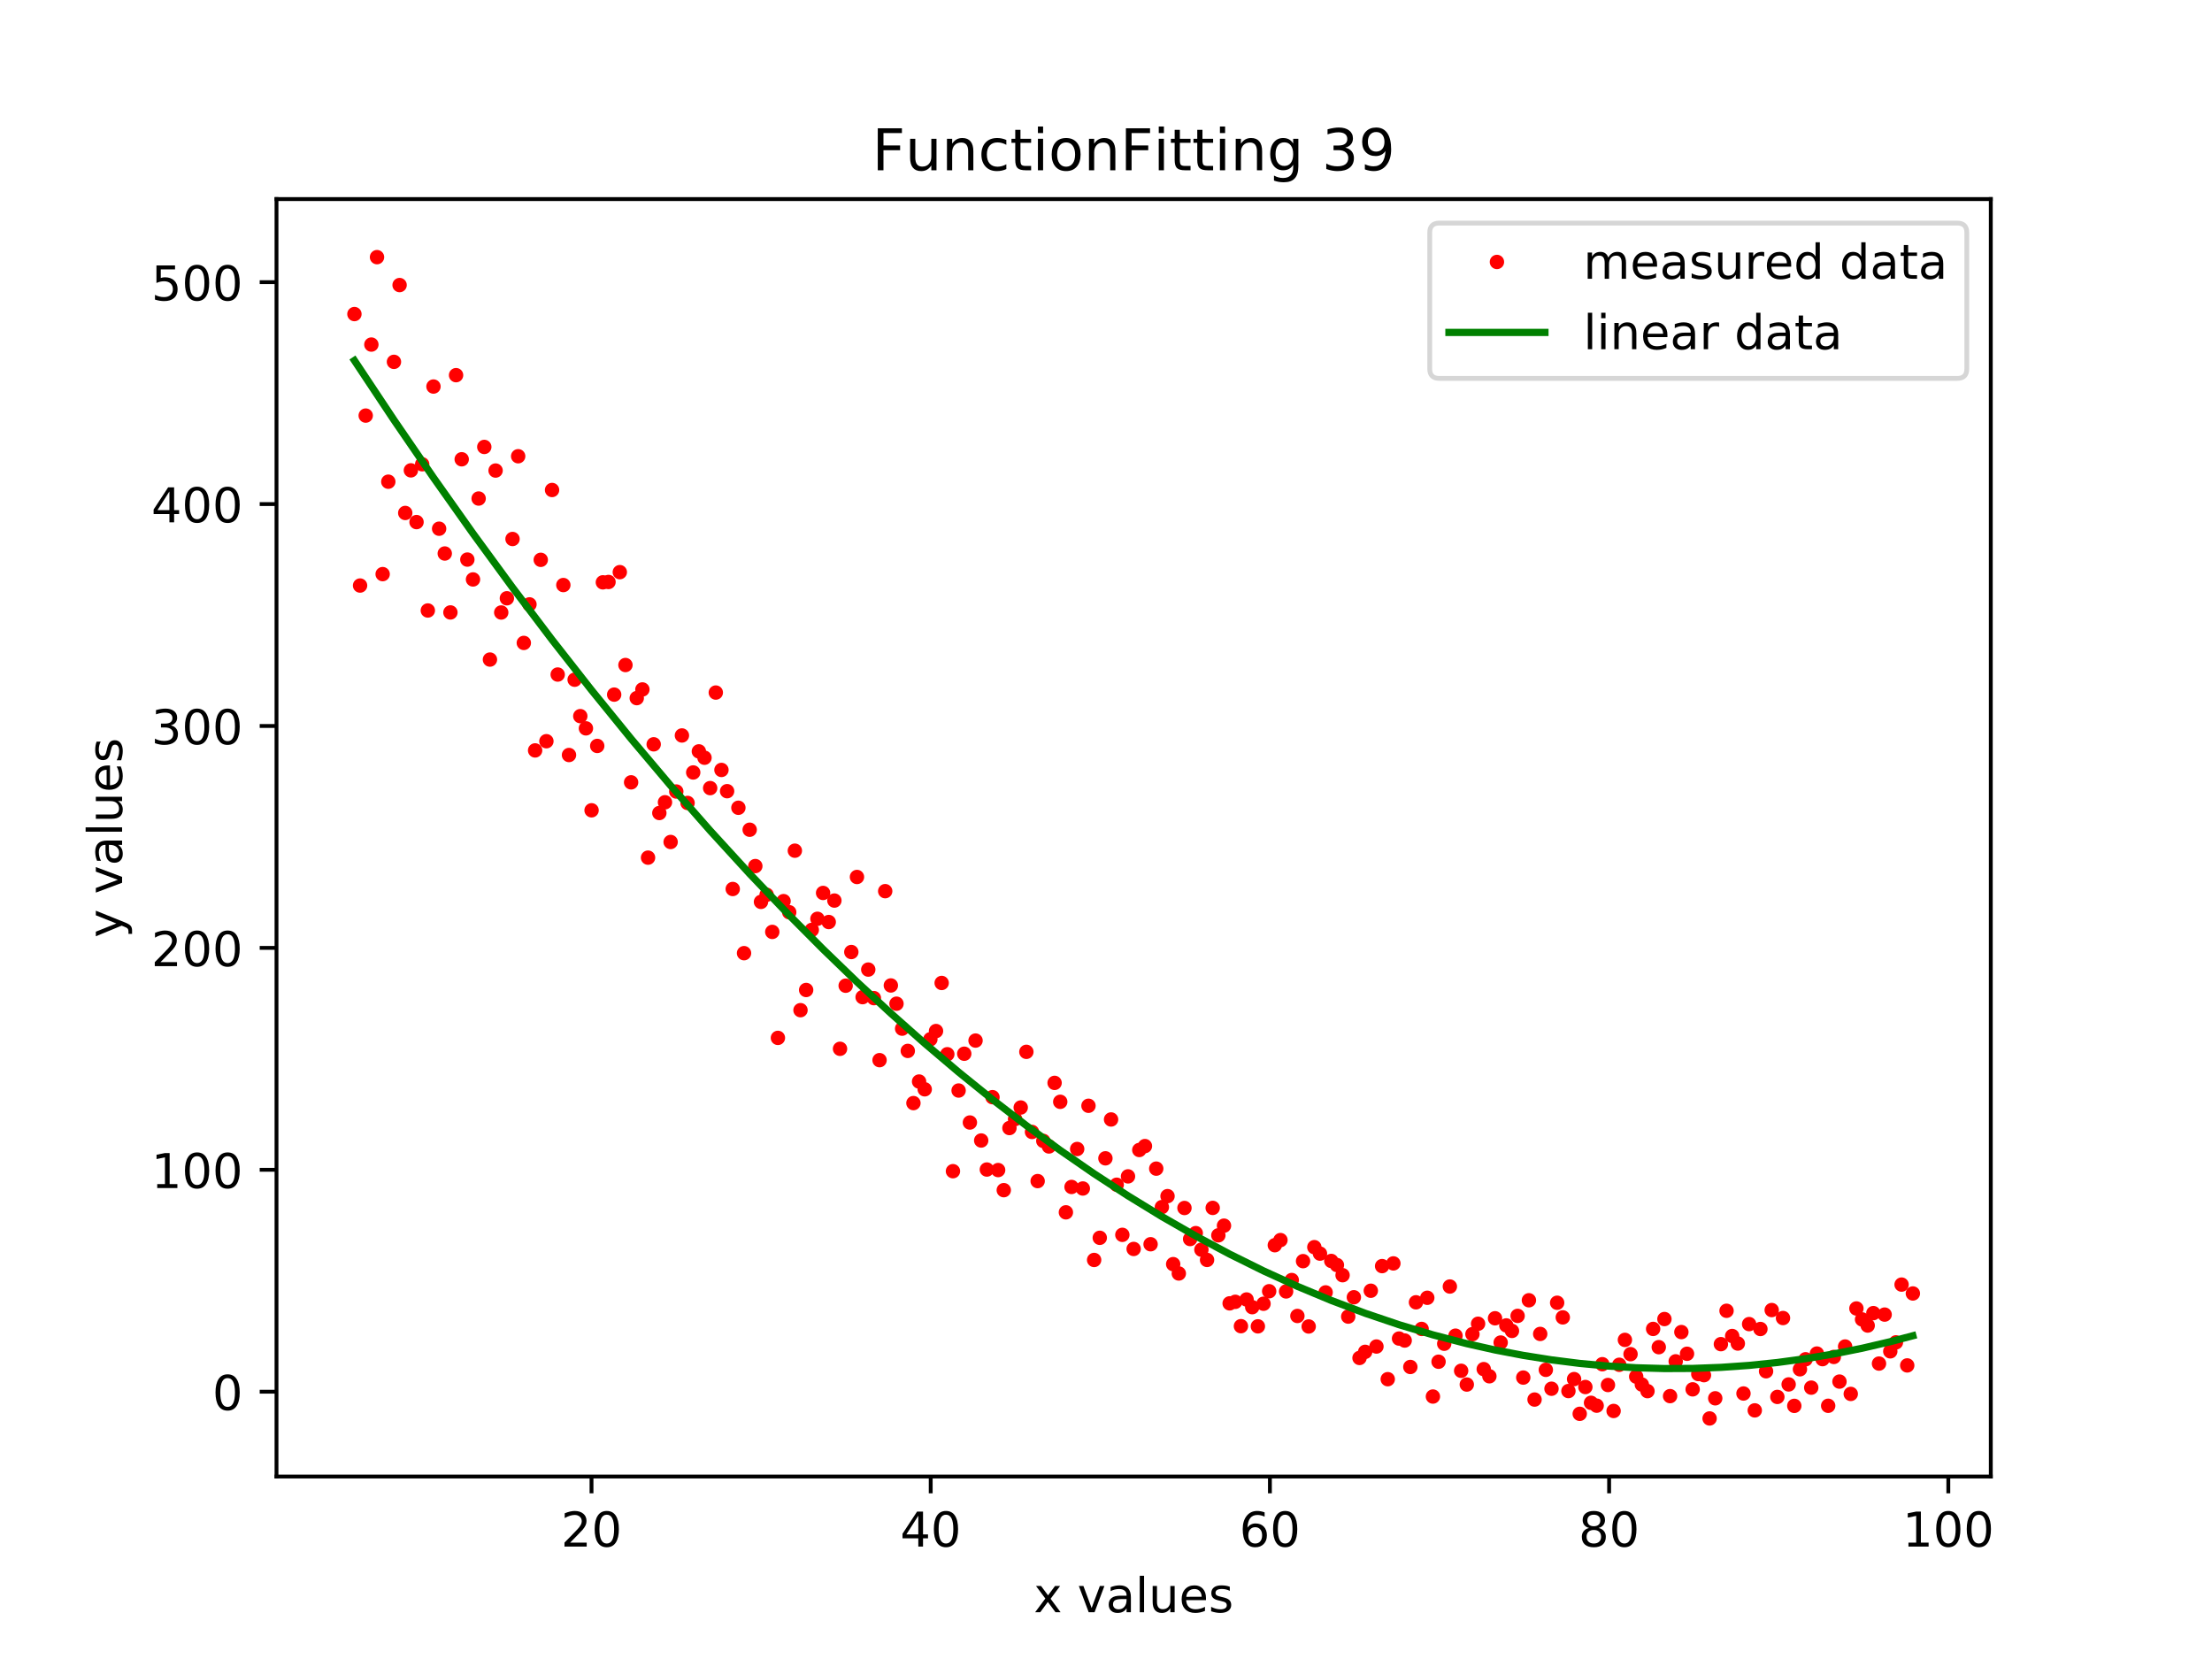 <?xml version="1.0" encoding="utf-8" standalone="no"?>
<!DOCTYPE svg PUBLIC "-//W3C//DTD SVG 1.1//EN"
  "http://www.w3.org/Graphics/SVG/1.1/DTD/svg11.dtd">
<!-- Created with matplotlib (https://matplotlib.org/) -->
<svg height="345.6pt" version="1.1" viewBox="0 0 460.8 345.6" width="460.8pt" xmlns="http://www.w3.org/2000/svg" xmlns:xlink="http://www.w3.org/1999/xlink">
 <defs>
  <style type="text/css">
*{stroke-linecap:butt;stroke-linejoin:round;}
  </style>
 </defs>
 <g id="figure_1">
  <g id="patch_1">
   <path d="M 0 345.6 
L 460.8 345.6 
L 460.8 0 
L 0 0 
z
" style="fill:#ffffff;"/>
  </g>
  <g id="axes_1">
   <g id="patch_2">
    <path d="M 57.6 307.584 
L 414.72 307.584 
L 414.72 41.472 
L 57.6 41.472 
z
" style="fill:#ffffff;"/>
   </g>
   <g id="matplotlib.axis_1">
    <g id="xtick_1">
     <g id="line2d_1">
      <defs>
       <path d="M 0 0 
L 0 3.5 
" id="md8de19b190" style="stroke:#000000;stroke-width:0.8;"/>
      </defs>
      <g>
       <use style="stroke:#000000;stroke-width:0.8;" x="123.222" xlink:href="#md8de19b190" y="307.584"/>
      </g>
     </g>
     <g id="text_1">
      <!-- 20 -->
      <defs>
       <path d="M 19.188 8.297 
L 53.609 8.297 
L 53.609 0 
L 7.328 0 
L 7.328 8.297 
Q 12.938 14.109 22.625 23.891 
Q 32.328 33.688 34.812 36.531 
Q 39.547 41.844 41.422 45.531 
Q 43.312 49.219 43.312 52.781 
Q 43.312 58.594 39.234 62.25 
Q 35.156 65.922 28.609 65.922 
Q 23.969 65.922 18.812 64.312 
Q 13.672 62.703 7.812 59.422 
L 7.812 69.391 
Q 13.766 71.781 18.938 73 
Q 24.125 74.219 28.422 74.219 
Q 39.75 74.219 46.484 68.547 
Q 53.219 62.891 53.219 53.422 
Q 53.219 48.922 51.531 44.891 
Q 49.859 40.875 45.406 35.406 
Q 44.188 33.984 37.641 27.219 
Q 31.109 20.453 19.188 8.297 
z
" id="DejaVuSans-50"/>
       <path d="M 31.781 66.406 
Q 24.172 66.406 20.328 58.906 
Q 16.5 51.422 16.5 36.375 
Q 16.5 21.391 20.328 13.891 
Q 24.172 6.391 31.781 6.391 
Q 39.453 6.391 43.281 13.891 
Q 47.125 21.391 47.125 36.375 
Q 47.125 51.422 43.281 58.906 
Q 39.453 66.406 31.781 66.406 
z
M 31.781 74.219 
Q 44.047 74.219 50.516 64.516 
Q 56.984 54.828 56.984 36.375 
Q 56.984 17.969 50.516 8.266 
Q 44.047 -1.422 31.781 -1.422 
Q 19.531 -1.422 13.062 8.266 
Q 6.594 17.969 6.594 36.375 
Q 6.594 54.828 13.062 64.516 
Q 19.531 74.219 31.781 74.219 
z
" id="DejaVuSans-48"/>
      </defs>
      <g transform="translate(116.859 322.182)scale(0.1 -0.1)">
       <use xlink:href="#DejaVuSans-50"/>
       <use x="63.623" xlink:href="#DejaVuSans-48"/>
      </g>
     </g>
    </g>
    <g id="xtick_2">
     <g id="line2d_2">
      <g>
       <use style="stroke:#000000;stroke-width:0.8;" x="193.884" xlink:href="#md8de19b190" y="307.584"/>
      </g>
     </g>
     <g id="text_2">
      <!-- 40 -->
      <defs>
       <path d="M 37.797 64.312 
L 12.891 25.391 
L 37.797 25.391 
z
M 35.203 72.906 
L 47.609 72.906 
L 47.609 25.391 
L 58.016 25.391 
L 58.016 17.188 
L 47.609 17.188 
L 47.609 0 
L 37.797 0 
L 37.797 17.188 
L 4.891 17.188 
L 4.891 26.703 
z
" id="DejaVuSans-52"/>
      </defs>
      <g transform="translate(187.521 322.182)scale(0.1 -0.1)">
       <use xlink:href="#DejaVuSans-52"/>
       <use x="63.623" xlink:href="#DejaVuSans-48"/>
      </g>
     </g>
    </g>
    <g id="xtick_3">
     <g id="line2d_3">
      <g>
       <use style="stroke:#000000;stroke-width:0.8;" x="264.546" xlink:href="#md8de19b190" y="307.584"/>
      </g>
     </g>
     <g id="text_3">
      <!-- 60 -->
      <defs>
       <path d="M 33.016 40.375 
Q 26.375 40.375 22.484 35.828 
Q 18.609 31.297 18.609 23.391 
Q 18.609 15.531 22.484 10.953 
Q 26.375 6.391 33.016 6.391 
Q 39.656 6.391 43.531 10.953 
Q 47.406 15.531 47.406 23.391 
Q 47.406 31.297 43.531 35.828 
Q 39.656 40.375 33.016 40.375 
z
M 52.594 71.297 
L 52.594 62.312 
Q 48.875 64.062 45.094 64.984 
Q 41.312 65.922 37.594 65.922 
Q 27.828 65.922 22.672 59.328 
Q 17.531 52.734 16.797 39.406 
Q 19.672 43.656 24.016 45.922 
Q 28.375 48.188 33.594 48.188 
Q 44.578 48.188 50.953 41.516 
Q 57.328 34.859 57.328 23.391 
Q 57.328 12.156 50.688 5.359 
Q 44.047 -1.422 33.016 -1.422 
Q 20.359 -1.422 13.672 8.266 
Q 6.984 17.969 6.984 36.375 
Q 6.984 53.656 15.188 63.938 
Q 23.391 74.219 37.203 74.219 
Q 40.922 74.219 44.703 73.484 
Q 48.484 72.75 52.594 71.297 
z
" id="DejaVuSans-54"/>
      </defs>
      <g transform="translate(258.183 322.182)scale(0.1 -0.1)">
       <use xlink:href="#DejaVuSans-54"/>
       <use x="63.623" xlink:href="#DejaVuSans-48"/>
      </g>
     </g>
    </g>
    <g id="xtick_4">
     <g id="line2d_4">
      <g>
       <use style="stroke:#000000;stroke-width:0.8;" x="335.208" xlink:href="#md8de19b190" y="307.584"/>
      </g>
     </g>
     <g id="text_4">
      <!-- 80 -->
      <defs>
       <path d="M 31.781 34.625 
Q 24.75 34.625 20.719 30.859 
Q 16.703 27.094 16.703 20.516 
Q 16.703 13.922 20.719 10.156 
Q 24.75 6.391 31.781 6.391 
Q 38.812 6.391 42.859 10.172 
Q 46.922 13.969 46.922 20.516 
Q 46.922 27.094 42.891 30.859 
Q 38.875 34.625 31.781 34.625 
z
M 21.922 38.812 
Q 15.578 40.375 12.031 44.719 
Q 8.5 49.078 8.5 55.328 
Q 8.5 64.062 14.719 69.141 
Q 20.953 74.219 31.781 74.219 
Q 42.672 74.219 48.875 69.141 
Q 55.078 64.062 55.078 55.328 
Q 55.078 49.078 51.531 44.719 
Q 48 40.375 41.703 38.812 
Q 48.828 37.156 52.797 32.312 
Q 56.781 27.484 56.781 20.516 
Q 56.781 9.906 50.312 4.234 
Q 43.844 -1.422 31.781 -1.422 
Q 19.734 -1.422 13.25 4.234 
Q 6.781 9.906 6.781 20.516 
Q 6.781 27.484 10.781 32.312 
Q 14.797 37.156 21.922 38.812 
z
M 18.312 54.391 
Q 18.312 48.734 21.844 45.562 
Q 25.391 42.391 31.781 42.391 
Q 38.141 42.391 41.719 45.562 
Q 45.312 48.734 45.312 54.391 
Q 45.312 60.062 41.719 63.234 
Q 38.141 66.406 31.781 66.406 
Q 25.391 66.406 21.844 63.234 
Q 18.312 60.062 18.312 54.391 
z
" id="DejaVuSans-56"/>
      </defs>
      <g transform="translate(328.845 322.182)scale(0.1 -0.1)">
       <use xlink:href="#DejaVuSans-56"/>
       <use x="63.623" xlink:href="#DejaVuSans-48"/>
      </g>
     </g>
    </g>
    <g id="xtick_5">
     <g id="line2d_5">
      <g>
       <use style="stroke:#000000;stroke-width:0.8;" x="405.87" xlink:href="#md8de19b190" y="307.584"/>
      </g>
     </g>
     <g id="text_5">
      <!-- 100 -->
      <defs>
       <path d="M 12.406 8.297 
L 28.516 8.297 
L 28.516 63.922 
L 10.984 60.406 
L 10.984 69.391 
L 28.422 72.906 
L 38.281 72.906 
L 38.281 8.297 
L 54.391 8.297 
L 54.391 0 
L 12.406 0 
z
" id="DejaVuSans-49"/>
      </defs>
      <g transform="translate(396.326 322.182)scale(0.1 -0.1)">
       <use xlink:href="#DejaVuSans-49"/>
       <use x="63.623" xlink:href="#DejaVuSans-48"/>
       <use x="127.246" xlink:href="#DejaVuSans-48"/>
      </g>
     </g>
    </g>
    <g id="text_6">
     <!-- x values -->
     <defs>
      <path d="M 54.891 54.688 
L 35.109 28.078 
L 55.906 0 
L 45.312 0 
L 29.391 21.484 
L 13.484 0 
L 2.875 0 
L 24.125 28.609 
L 4.688 54.688 
L 15.281 54.688 
L 29.781 35.203 
L 44.281 54.688 
z
" id="DejaVuSans-120"/>
      <path id="DejaVuSans-32"/>
      <path d="M 2.984 54.688 
L 12.5 54.688 
L 29.594 8.797 
L 46.688 54.688 
L 56.203 54.688 
L 35.688 0 
L 23.484 0 
z
" id="DejaVuSans-118"/>
      <path d="M 34.281 27.484 
Q 23.391 27.484 19.188 25 
Q 14.984 22.516 14.984 16.5 
Q 14.984 11.719 18.141 8.906 
Q 21.297 6.109 26.703 6.109 
Q 34.188 6.109 38.703 11.406 
Q 43.219 16.703 43.219 25.484 
L 43.219 27.484 
z
M 52.203 31.203 
L 52.203 0 
L 43.219 0 
L 43.219 8.297 
Q 40.141 3.328 35.547 0.953 
Q 30.953 -1.422 24.312 -1.422 
Q 15.922 -1.422 10.953 3.297 
Q 6 8.016 6 15.922 
Q 6 25.141 12.172 29.828 
Q 18.359 34.516 30.609 34.516 
L 43.219 34.516 
L 43.219 35.406 
Q 43.219 41.609 39.141 45 
Q 35.062 48.391 27.688 48.391 
Q 23 48.391 18.547 47.266 
Q 14.109 46.141 10.016 43.891 
L 10.016 52.203 
Q 14.938 54.109 19.578 55.047 
Q 24.219 56 28.609 56 
Q 40.484 56 46.344 49.844 
Q 52.203 43.703 52.203 31.203 
z
" id="DejaVuSans-97"/>
      <path d="M 9.422 75.984 
L 18.406 75.984 
L 18.406 0 
L 9.422 0 
z
" id="DejaVuSans-108"/>
      <path d="M 8.5 21.578 
L 8.5 54.688 
L 17.484 54.688 
L 17.484 21.922 
Q 17.484 14.156 20.5 10.266 
Q 23.531 6.391 29.594 6.391 
Q 36.859 6.391 41.078 11.031 
Q 45.312 15.672 45.312 23.688 
L 45.312 54.688 
L 54.297 54.688 
L 54.297 0 
L 45.312 0 
L 45.312 8.406 
Q 42.047 3.422 37.719 1 
Q 33.406 -1.422 27.688 -1.422 
Q 18.266 -1.422 13.375 4.438 
Q 8.5 10.297 8.5 21.578 
z
M 31.109 56 
z
" id="DejaVuSans-117"/>
      <path d="M 56.203 29.594 
L 56.203 25.203 
L 14.891 25.203 
Q 15.484 15.922 20.484 11.062 
Q 25.484 6.203 34.422 6.203 
Q 39.594 6.203 44.453 7.469 
Q 49.312 8.734 54.109 11.281 
L 54.109 2.781 
Q 49.266 0.734 44.188 -0.344 
Q 39.109 -1.422 33.891 -1.422 
Q 20.797 -1.422 13.156 6.188 
Q 5.516 13.812 5.516 26.812 
Q 5.516 40.234 12.766 48.109 
Q 20.016 56 32.328 56 
Q 43.359 56 49.781 48.891 
Q 56.203 41.797 56.203 29.594 
z
M 47.219 32.234 
Q 47.125 39.594 43.094 43.984 
Q 39.062 48.391 32.422 48.391 
Q 24.906 48.391 20.391 44.141 
Q 15.875 39.891 15.188 32.172 
z
" id="DejaVuSans-101"/>
      <path d="M 44.281 53.078 
L 44.281 44.578 
Q 40.484 46.531 36.375 47.5 
Q 32.281 48.484 27.875 48.484 
Q 21.188 48.484 17.844 46.438 
Q 14.5 44.391 14.5 40.281 
Q 14.5 37.156 16.891 35.375 
Q 19.281 33.594 26.516 31.984 
L 29.594 31.297 
Q 39.156 29.25 43.188 25.516 
Q 47.219 21.781 47.219 15.094 
Q 47.219 7.469 41.188 3.016 
Q 35.156 -1.422 24.609 -1.422 
Q 20.219 -1.422 15.453 -0.562 
Q 10.688 0.297 5.422 2 
L 5.422 11.281 
Q 10.406 8.688 15.234 7.391 
Q 20.062 6.109 24.812 6.109 
Q 31.156 6.109 34.562 8.281 
Q 37.984 10.453 37.984 14.406 
Q 37.984 18.062 35.516 20.016 
Q 33.062 21.969 24.703 23.781 
L 21.578 24.516 
Q 13.234 26.266 9.516 29.906 
Q 5.812 33.547 5.812 39.891 
Q 5.812 47.609 11.281 51.797 
Q 16.75 56 26.812 56 
Q 31.781 56 36.172 55.266 
Q 40.578 54.547 44.281 53.078 
z
" id="DejaVuSans-115"/>
     </defs>
     <g transform="translate(215.349 335.861)scale(0.1 -0.1)">
      <use xlink:href="#DejaVuSans-120"/>
      <use x="59.18" xlink:href="#DejaVuSans-32"/>
      <use x="90.967" xlink:href="#DejaVuSans-118"/>
      <use x="150.146" xlink:href="#DejaVuSans-97"/>
      <use x="211.426" xlink:href="#DejaVuSans-108"/>
      <use x="239.209" xlink:href="#DejaVuSans-117"/>
      <use x="302.588" xlink:href="#DejaVuSans-101"/>
      <use x="364.111" xlink:href="#DejaVuSans-115"/>
     </g>
    </g>
   </g>
   <g id="matplotlib.axis_2">
    <g id="ytick_1">
     <g id="line2d_6">
      <defs>
       <path d="M 0 0 
L -3.5 0 
" id="mefadbfe1c2" style="stroke:#000000;stroke-width:0.8;"/>
      </defs>
      <g>
       <use style="stroke:#000000;stroke-width:0.8;" x="57.6" xlink:href="#mefadbfe1c2" y="289.922"/>
      </g>
     </g>
     <g id="text_7">
      <!-- 0 -->
      <g transform="translate(44.237 293.721)scale(0.1 -0.1)">
       <use xlink:href="#DejaVuSans-48"/>
      </g>
     </g>
    </g>
    <g id="ytick_2">
     <g id="line2d_7">
      <g>
       <use style="stroke:#000000;stroke-width:0.8;" x="57.6" xlink:href="#mefadbfe1c2" y="243.694"/>
      </g>
     </g>
     <g id="text_8">
      <!-- 100 -->
      <g transform="translate(31.512 247.493)scale(0.1 -0.1)">
       <use xlink:href="#DejaVuSans-49"/>
       <use x="63.623" xlink:href="#DejaVuSans-48"/>
       <use x="127.246" xlink:href="#DejaVuSans-48"/>
      </g>
     </g>
    </g>
    <g id="ytick_3">
     <g id="line2d_8">
      <g>
       <use style="stroke:#000000;stroke-width:0.8;" x="57.6" xlink:href="#mefadbfe1c2" y="197.466"/>
      </g>
     </g>
     <g id="text_9">
      <!-- 200 -->
      <g transform="translate(31.512 201.265)scale(0.1 -0.1)">
       <use xlink:href="#DejaVuSans-50"/>
       <use x="63.623" xlink:href="#DejaVuSans-48"/>
       <use x="127.246" xlink:href="#DejaVuSans-48"/>
      </g>
     </g>
    </g>
    <g id="ytick_4">
     <g id="line2d_9">
      <g>
       <use style="stroke:#000000;stroke-width:0.8;" x="57.6" xlink:href="#mefadbfe1c2" y="151.238"/>
      </g>
     </g>
     <g id="text_10">
      <!-- 300 -->
      <defs>
       <path d="M 40.578 39.312 
Q 47.656 37.797 51.625 33 
Q 55.609 28.219 55.609 21.188 
Q 55.609 10.406 48.188 4.484 
Q 40.766 -1.422 27.094 -1.422 
Q 22.516 -1.422 17.656 -0.516 
Q 12.797 0.391 7.625 2.203 
L 7.625 11.719 
Q 11.719 9.328 16.594 8.109 
Q 21.484 6.891 26.812 6.891 
Q 36.078 6.891 40.938 10.547 
Q 45.797 14.203 45.797 21.188 
Q 45.797 27.641 41.281 31.266 
Q 36.766 34.906 28.719 34.906 
L 20.219 34.906 
L 20.219 43.016 
L 29.109 43.016 
Q 36.375 43.016 40.234 45.922 
Q 44.094 48.828 44.094 54.297 
Q 44.094 59.906 40.109 62.906 
Q 36.141 65.922 28.719 65.922 
Q 24.656 65.922 20.016 65.031 
Q 15.375 64.156 9.812 62.312 
L 9.812 71.094 
Q 15.438 72.656 20.344 73.438 
Q 25.25 74.219 29.594 74.219 
Q 40.828 74.219 47.359 69.109 
Q 53.906 64.016 53.906 55.328 
Q 53.906 49.266 50.438 45.094 
Q 46.969 40.922 40.578 39.312 
z
" id="DejaVuSans-51"/>
      </defs>
      <g transform="translate(31.512 155.037)scale(0.1 -0.1)">
       <use xlink:href="#DejaVuSans-51"/>
       <use x="63.623" xlink:href="#DejaVuSans-48"/>
       <use x="127.246" xlink:href="#DejaVuSans-48"/>
      </g>
     </g>
    </g>
    <g id="ytick_5">
     <g id="line2d_10">
      <g>
       <use style="stroke:#000000;stroke-width:0.8;" x="57.6" xlink:href="#mefadbfe1c2" y="105.01"/>
      </g>
     </g>
     <g id="text_11">
      <!-- 400 -->
      <g transform="translate(31.512 108.809)scale(0.1 -0.1)">
       <use xlink:href="#DejaVuSans-52"/>
       <use x="63.623" xlink:href="#DejaVuSans-48"/>
       <use x="127.246" xlink:href="#DejaVuSans-48"/>
      </g>
     </g>
    </g>
    <g id="ytick_6">
     <g id="line2d_11">
      <g>
       <use style="stroke:#000000;stroke-width:0.8;" x="57.6" xlink:href="#mefadbfe1c2" y="58.782"/>
      </g>
     </g>
     <g id="text_12">
      <!-- 500 -->
      <defs>
       <path d="M 10.797 72.906 
L 49.516 72.906 
L 49.516 64.594 
L 19.828 64.594 
L 19.828 46.734 
Q 21.969 47.469 24.109 47.828 
Q 26.266 48.188 28.422 48.188 
Q 40.625 48.188 47.75 41.5 
Q 54.891 34.812 54.891 23.391 
Q 54.891 11.625 47.562 5.094 
Q 40.234 -1.422 26.906 -1.422 
Q 22.312 -1.422 17.547 -0.641 
Q 12.797 0.141 7.719 1.703 
L 7.719 11.625 
Q 12.109 9.234 16.797 8.062 
Q 21.484 6.891 26.703 6.891 
Q 35.156 6.891 40.078 11.328 
Q 45.016 15.766 45.016 23.391 
Q 45.016 31 40.078 35.438 
Q 35.156 39.891 26.703 39.891 
Q 22.75 39.891 18.812 39.016 
Q 14.891 38.141 10.797 36.281 
z
" id="DejaVuSans-53"/>
      </defs>
      <g transform="translate(31.512 62.581)scale(0.1 -0.1)">
       <use xlink:href="#DejaVuSans-53"/>
       <use x="63.623" xlink:href="#DejaVuSans-48"/>
       <use x="127.246" xlink:href="#DejaVuSans-48"/>
      </g>
     </g>
    </g>
    <g id="text_13">
     <!-- y values -->
     <defs>
      <path d="M 32.172 -5.078 
Q 28.375 -14.844 24.75 -17.812 
Q 21.141 -20.797 15.094 -20.797 
L 7.906 -20.797 
L 7.906 -13.281 
L 13.188 -13.281 
Q 16.891 -13.281 18.938 -11.516 
Q 21 -9.766 23.484 -3.219 
L 25.094 0.875 
L 2.984 54.688 
L 12.5 54.688 
L 29.594 11.922 
L 46.688 54.688 
L 56.203 54.688 
z
" id="DejaVuSans-121"/>
     </defs>
     <g transform="translate(25.433 195.339)rotate(-90)scale(0.1 -0.1)">
      <use xlink:href="#DejaVuSans-121"/>
      <use x="59.18" xlink:href="#DejaVuSans-32"/>
      <use x="90.967" xlink:href="#DejaVuSans-118"/>
      <use x="150.146" xlink:href="#DejaVuSans-97"/>
      <use x="211.426" xlink:href="#DejaVuSans-108"/>
      <use x="239.209" xlink:href="#DejaVuSans-117"/>
      <use x="302.588" xlink:href="#DejaVuSans-101"/>
      <use x="364.111" xlink:href="#DejaVuSans-115"/>
     </g>
    </g>
   </g>
   <g id="line2d_12">
    <defs>
     <path d="M 0 1 
C 0.265 1 0.52 0.895 0.707 0.707 
C 0.895 0.52 1 0.265 1 0 
C 1 -0.265 0.895 -0.52 0.707 -0.707 
C 0.52 -0.895 0.265 -1 0 -1 
C -0.265 -1 -0.52 -0.895 -0.707 -0.707 
C -0.895 -0.52 -1 -0.265 -1 0 
C -1 0.265 -0.895 0.52 -0.707 0.707 
C -0.52 0.895 -0.265 1 0 1 
z
" id="m9145cbfb8a" style="stroke:#ff0000;"/>
    </defs>
    <g clip-path="url(#p6ffe6a0089)">
     <use style="fill:#ff0000;stroke:#ff0000;" x="73.833" xlink:href="#m9145cbfb8a" y="65.424"/>
     <use style="fill:#ff0000;stroke:#ff0000;" x="75.009" xlink:href="#m9145cbfb8a" y="121.979"/>
     <use style="fill:#ff0000;stroke:#ff0000;" x="76.185" xlink:href="#m9145cbfb8a" y="86.575"/>
     <use style="fill:#ff0000;stroke:#ff0000;" x="77.362" xlink:href="#m9145cbfb8a" y="71.78"/>
     <use style="fill:#ff0000;stroke:#ff0000;" x="78.538" xlink:href="#m9145cbfb8a" y="53.568"/>
     <use style="fill:#ff0000;stroke:#ff0000;" x="79.714" xlink:href="#m9145cbfb8a" y="119.598"/>
     <use style="fill:#ff0000;stroke:#ff0000;" x="80.89" xlink:href="#m9145cbfb8a" y="100.345"/>
     <use style="fill:#ff0000;stroke:#ff0000;" x="82.067" xlink:href="#m9145cbfb8a" y="75.382"/>
     <use style="fill:#ff0000;stroke:#ff0000;" x="83.243" xlink:href="#m9145cbfb8a" y="59.384"/>
     <use style="fill:#ff0000;stroke:#ff0000;" x="84.419" xlink:href="#m9145cbfb8a" y="106.859"/>
     <use style="fill:#ff0000;stroke:#ff0000;" x="85.596" xlink:href="#m9145cbfb8a" y="97.984"/>
     <use style="fill:#ff0000;stroke:#ff0000;" x="86.772" xlink:href="#m9145cbfb8a" y="108.761"/>
     <use style="fill:#ff0000;stroke:#ff0000;" x="87.948" xlink:href="#m9145cbfb8a" y="96.713"/>
     <use style="fill:#ff0000;stroke:#ff0000;" x="89.124" xlink:href="#m9145cbfb8a" y="127.176"/>
     <use style="fill:#ff0000;stroke:#ff0000;" x="90.301" xlink:href="#m9145cbfb8a" y="80.523"/>
     <use style="fill:#ff0000;stroke:#ff0000;" x="91.477" xlink:href="#m9145cbfb8a" y="110.139"/>
     <use style="fill:#ff0000;stroke:#ff0000;" x="92.653" xlink:href="#m9145cbfb8a" y="115.306"/>
     <use style="fill:#ff0000;stroke:#ff0000;" x="93.83" xlink:href="#m9145cbfb8a" y="127.581"/>
     <use style="fill:#ff0000;stroke:#ff0000;" x="95.006" xlink:href="#m9145cbfb8a" y="78.153"/>
     <use style="fill:#ff0000;stroke:#ff0000;" x="96.182" xlink:href="#m9145cbfb8a" y="95.676"/>
     <use style="fill:#ff0000;stroke:#ff0000;" x="97.358" xlink:href="#m9145cbfb8a" y="116.57"/>
     <use style="fill:#ff0000;stroke:#ff0000;" x="98.535" xlink:href="#m9145cbfb8a" y="120.708"/>
     <use style="fill:#ff0000;stroke:#ff0000;" x="99.711" xlink:href="#m9145cbfb8a" y="103.855"/>
     <use style="fill:#ff0000;stroke:#ff0000;" x="100.887" xlink:href="#m9145cbfb8a" y="93.106"/>
     <use style="fill:#ff0000;stroke:#ff0000;" x="102.064" xlink:href="#m9145cbfb8a" y="137.399"/>
     <use style="fill:#ff0000;stroke:#ff0000;" x="103.24" xlink:href="#m9145cbfb8a" y="98.023"/>
     <use style="fill:#ff0000;stroke:#ff0000;" x="104.416" xlink:href="#m9145cbfb8a" y="127.594"/>
     <use style="fill:#ff0000;stroke:#ff0000;" x="105.592" xlink:href="#m9145cbfb8a" y="124.632"/>
     <use style="fill:#ff0000;stroke:#ff0000;" x="106.769" xlink:href="#m9145cbfb8a" y="112.282"/>
     <use style="fill:#ff0000;stroke:#ff0000;" x="107.945" xlink:href="#m9145cbfb8a" y="95.044"/>
     <use style="fill:#ff0000;stroke:#ff0000;" x="109.121" xlink:href="#m9145cbfb8a" y="133.932"/>
     <use style="fill:#ff0000;stroke:#ff0000;" x="110.298" xlink:href="#m9145cbfb8a" y="125.905"/>
     <use style="fill:#ff0000;stroke:#ff0000;" x="111.474" xlink:href="#m9145cbfb8a" y="156.325"/>
     <use style="fill:#ff0000;stroke:#ff0000;" x="112.65" xlink:href="#m9145cbfb8a" y="116.622"/>
     <use style="fill:#ff0000;stroke:#ff0000;" x="113.826" xlink:href="#m9145cbfb8a" y="154.409"/>
     <use style="fill:#ff0000;stroke:#ff0000;" x="115.003" xlink:href="#m9145cbfb8a" y="102.075"/>
     <use style="fill:#ff0000;stroke:#ff0000;" x="116.179" xlink:href="#m9145cbfb8a" y="140.519"/>
     <use style="fill:#ff0000;stroke:#ff0000;" x="117.355" xlink:href="#m9145cbfb8a" y="121.876"/>
     <use style="fill:#ff0000;stroke:#ff0000;" x="118.532" xlink:href="#m9145cbfb8a" y="157.283"/>
     <use style="fill:#ff0000;stroke:#ff0000;" x="119.708" xlink:href="#m9145cbfb8a" y="141.595"/>
     <use style="fill:#ff0000;stroke:#ff0000;" x="120.884" xlink:href="#m9145cbfb8a" y="149.185"/>
     <use style="fill:#ff0000;stroke:#ff0000;" x="122.06" xlink:href="#m9145cbfb8a" y="151.729"/>
     <use style="fill:#ff0000;stroke:#ff0000;" x="123.237" xlink:href="#m9145cbfb8a" y="168.801"/>
     <use style="fill:#ff0000;stroke:#ff0000;" x="124.413" xlink:href="#m9145cbfb8a" y="155.393"/>
     <use style="fill:#ff0000;stroke:#ff0000;" x="125.589" xlink:href="#m9145cbfb8a" y="121.31"/>
     <use style="fill:#ff0000;stroke:#ff0000;" x="126.766" xlink:href="#m9145cbfb8a" y="121.238"/>
     <use style="fill:#ff0000;stroke:#ff0000;" x="127.942" xlink:href="#m9145cbfb8a" y="144.701"/>
     <use style="fill:#ff0000;stroke:#ff0000;" x="129.118" xlink:href="#m9145cbfb8a" y="119.188"/>
     <use style="fill:#ff0000;stroke:#ff0000;" x="130.294" xlink:href="#m9145cbfb8a" y="138.535"/>
     <use style="fill:#ff0000;stroke:#ff0000;" x="131.471" xlink:href="#m9145cbfb8a" y="162.976"/>
     <use style="fill:#ff0000;stroke:#ff0000;" x="132.647" xlink:href="#m9145cbfb8a" y="145.43"/>
     <use style="fill:#ff0000;stroke:#ff0000;" x="133.823" xlink:href="#m9145cbfb8a" y="143.625"/>
     <use style="fill:#ff0000;stroke:#ff0000;" x="135" xlink:href="#m9145cbfb8a" y="178.663"/>
     <use style="fill:#ff0000;stroke:#ff0000;" x="136.176" xlink:href="#m9145cbfb8a" y="155.053"/>
     <use style="fill:#ff0000;stroke:#ff0000;" x="137.352" xlink:href="#m9145cbfb8a" y="169.363"/>
     <use style="fill:#ff0000;stroke:#ff0000;" x="138.528" xlink:href="#m9145cbfb8a" y="167.129"/>
     <use style="fill:#ff0000;stroke:#ff0000;" x="139.705" xlink:href="#m9145cbfb8a" y="175.401"/>
     <use style="fill:#ff0000;stroke:#ff0000;" x="140.881" xlink:href="#m9145cbfb8a" y="164.885"/>
     <use style="fill:#ff0000;stroke:#ff0000;" x="142.057" xlink:href="#m9145cbfb8a" y="153.21"/>
     <use style="fill:#ff0000;stroke:#ff0000;" x="143.234" xlink:href="#m9145cbfb8a" y="167.271"/>
     <use style="fill:#ff0000;stroke:#ff0000;" x="144.41" xlink:href="#m9145cbfb8a" y="160.917"/>
     <use style="fill:#ff0000;stroke:#ff0000;" x="145.586" xlink:href="#m9145cbfb8a" y="156.525"/>
     <use style="fill:#ff0000;stroke:#ff0000;" x="146.762" xlink:href="#m9145cbfb8a" y="157.848"/>
     <use style="fill:#ff0000;stroke:#ff0000;" x="147.939" xlink:href="#m9145cbfb8a" y="164.176"/>
     <use style="fill:#ff0000;stroke:#ff0000;" x="149.115" xlink:href="#m9145cbfb8a" y="144.273"/>
     <use style="fill:#ff0000;stroke:#ff0000;" x="150.291" xlink:href="#m9145cbfb8a" y="160.394"/>
     <use style="fill:#ff0000;stroke:#ff0000;" x="151.468" xlink:href="#m9145cbfb8a" y="164.818"/>
     <use style="fill:#ff0000;stroke:#ff0000;" x="152.644" xlink:href="#m9145cbfb8a" y="185.194"/>
     <use style="fill:#ff0000;stroke:#ff0000;" x="153.82" xlink:href="#m9145cbfb8a" y="168.272"/>
     <use style="fill:#ff0000;stroke:#ff0000;" x="154.996" xlink:href="#m9145cbfb8a" y="198.561"/>
     <use style="fill:#ff0000;stroke:#ff0000;" x="156.173" xlink:href="#m9145cbfb8a" y="172.848"/>
     <use style="fill:#ff0000;stroke:#ff0000;" x="157.349" xlink:href="#m9145cbfb8a" y="180.419"/>
     <use style="fill:#ff0000;stroke:#ff0000;" x="158.525" xlink:href="#m9145cbfb8a" y="187.878"/>
     <use style="fill:#ff0000;stroke:#ff0000;" x="159.702" xlink:href="#m9145cbfb8a" y="186.396"/>
     <use style="fill:#ff0000;stroke:#ff0000;" x="160.878" xlink:href="#m9145cbfb8a" y="194.134"/>
     <use style="fill:#ff0000;stroke:#ff0000;" x="162.054" xlink:href="#m9145cbfb8a" y="216.211"/>
     <use style="fill:#ff0000;stroke:#ff0000;" x="163.23" xlink:href="#m9145cbfb8a" y="187.723"/>
     <use style="fill:#ff0000;stroke:#ff0000;" x="164.407" xlink:href="#m9145cbfb8a" y="190.034"/>
     <use style="fill:#ff0000;stroke:#ff0000;" x="165.583" xlink:href="#m9145cbfb8a" y="177.212"/>
     <use style="fill:#ff0000;stroke:#ff0000;" x="166.759" xlink:href="#m9145cbfb8a" y="210.438"/>
     <use style="fill:#ff0000;stroke:#ff0000;" x="167.935" xlink:href="#m9145cbfb8a" y="206.232"/>
     <use style="fill:#ff0000;stroke:#ff0000;" x="169.112" xlink:href="#m9145cbfb8a" y="193.716"/>
     <use style="fill:#ff0000;stroke:#ff0000;" x="170.288" xlink:href="#m9145cbfb8a" y="191.403"/>
     <use style="fill:#ff0000;stroke:#ff0000;" x="171.464" xlink:href="#m9145cbfb8a" y="186.018"/>
     <use style="fill:#ff0000;stroke:#ff0000;" x="172.641" xlink:href="#m9145cbfb8a" y="192.076"/>
     <use style="fill:#ff0000;stroke:#ff0000;" x="173.817" xlink:href="#m9145cbfb8a" y="187.603"/>
     <use style="fill:#ff0000;stroke:#ff0000;" x="174.993" xlink:href="#m9145cbfb8a" y="218.486"/>
     <use style="fill:#ff0000;stroke:#ff0000;" x="176.169" xlink:href="#m9145cbfb8a" y="205.34"/>
     <use style="fill:#ff0000;stroke:#ff0000;" x="177.346" xlink:href="#m9145cbfb8a" y="198.323"/>
     <use style="fill:#ff0000;stroke:#ff0000;" x="178.522" xlink:href="#m9145cbfb8a" y="182.692"/>
     <use style="fill:#ff0000;stroke:#ff0000;" x="179.698" xlink:href="#m9145cbfb8a" y="207.724"/>
     <use style="fill:#ff0000;stroke:#ff0000;" x="180.875" xlink:href="#m9145cbfb8a" y="201.981"/>
     <use style="fill:#ff0000;stroke:#ff0000;" x="182.051" xlink:href="#m9145cbfb8a" y="207.929"/>
     <use style="fill:#ff0000;stroke:#ff0000;" x="183.227" xlink:href="#m9145cbfb8a" y="220.85"/>
     <use style="fill:#ff0000;stroke:#ff0000;" x="184.403" xlink:href="#m9145cbfb8a" y="185.646"/>
     <use style="fill:#ff0000;stroke:#ff0000;" x="185.58" xlink:href="#m9145cbfb8a" y="205.288"/>
     <use style="fill:#ff0000;stroke:#ff0000;" x="186.756" xlink:href="#m9145cbfb8a" y="209.088"/>
     <use style="fill:#ff0000;stroke:#ff0000;" x="187.932" xlink:href="#m9145cbfb8a" y="214.285"/>
     <use style="fill:#ff0000;stroke:#ff0000;" x="189.109" xlink:href="#m9145cbfb8a" y="218.923"/>
     <use style="fill:#ff0000;stroke:#ff0000;" x="190.285" xlink:href="#m9145cbfb8a" y="229.795"/>
     <use style="fill:#ff0000;stroke:#ff0000;" x="191.461" xlink:href="#m9145cbfb8a" y="225.304"/>
     <use style="fill:#ff0000;stroke:#ff0000;" x="192.637" xlink:href="#m9145cbfb8a" y="226.923"/>
     <use style="fill:#ff0000;stroke:#ff0000;" x="193.814" xlink:href="#m9145cbfb8a" y="216.494"/>
     <use style="fill:#ff0000;stroke:#ff0000;" x="194.99" xlink:href="#m9145cbfb8a" y="214.786"/>
     <use style="fill:#ff0000;stroke:#ff0000;" x="196.166" xlink:href="#m9145cbfb8a" y="204.768"/>
     <use style="fill:#ff0000;stroke:#ff0000;" x="197.343" xlink:href="#m9145cbfb8a" y="219.618"/>
     <use style="fill:#ff0000;stroke:#ff0000;" x="198.519" xlink:href="#m9145cbfb8a" y="243.98"/>
     <use style="fill:#ff0000;stroke:#ff0000;" x="199.695" xlink:href="#m9145cbfb8a" y="227.176"/>
     <use style="fill:#ff0000;stroke:#ff0000;" x="200.871" xlink:href="#m9145cbfb8a" y="219.51"/>
     <use style="fill:#ff0000;stroke:#ff0000;" x="202.048" xlink:href="#m9145cbfb8a" y="233.839"/>
     <use style="fill:#ff0000;stroke:#ff0000;" x="203.224" xlink:href="#m9145cbfb8a" y="216.769"/>
     <use style="fill:#ff0000;stroke:#ff0000;" x="204.4" xlink:href="#m9145cbfb8a" y="237.587"/>
     <use style="fill:#ff0000;stroke:#ff0000;" x="205.577" xlink:href="#m9145cbfb8a" y="243.634"/>
     <use style="fill:#ff0000;stroke:#ff0000;" x="206.753" xlink:href="#m9145cbfb8a" y="228.561"/>
     <use style="fill:#ff0000;stroke:#ff0000;" x="207.929" xlink:href="#m9145cbfb8a" y="243.746"/>
     <use style="fill:#ff0000;stroke:#ff0000;" x="209.105" xlink:href="#m9145cbfb8a" y="247.932"/>
     <use style="fill:#ff0000;stroke:#ff0000;" x="210.282" xlink:href="#m9145cbfb8a" y="234.991"/>
     <use style="fill:#ff0000;stroke:#ff0000;" x="211.458" xlink:href="#m9145cbfb8a" y="233.119"/>
     <use style="fill:#ff0000;stroke:#ff0000;" x="212.634" xlink:href="#m9145cbfb8a" y="230.715"/>
     <use style="fill:#ff0000;stroke:#ff0000;" x="213.811" xlink:href="#m9145cbfb8a" y="219.117"/>
     <use style="fill:#ff0000;stroke:#ff0000;" x="214.987" xlink:href="#m9145cbfb8a" y="235.807"/>
     <use style="fill:#ff0000;stroke:#ff0000;" x="216.163" xlink:href="#m9145cbfb8a" y="246.043"/>
     <use style="fill:#ff0000;stroke:#ff0000;" x="217.339" xlink:href="#m9145cbfb8a" y="237.672"/>
     <use style="fill:#ff0000;stroke:#ff0000;" x="218.516" xlink:href="#m9145cbfb8a" y="238.828"/>
     <use style="fill:#ff0000;stroke:#ff0000;" x="219.692" xlink:href="#m9145cbfb8a" y="225.584"/>
     <use style="fill:#ff0000;stroke:#ff0000;" x="220.868" xlink:href="#m9145cbfb8a" y="229.527"/>
     <use style="fill:#ff0000;stroke:#ff0000;" x="222.045" xlink:href="#m9145cbfb8a" y="252.55"/>
     <use style="fill:#ff0000;stroke:#ff0000;" x="223.221" xlink:href="#m9145cbfb8a" y="247.263"/>
     <use style="fill:#ff0000;stroke:#ff0000;" x="224.397" xlink:href="#m9145cbfb8a" y="239.357"/>
     <use style="fill:#ff0000;stroke:#ff0000;" x="225.573" xlink:href="#m9145cbfb8a" y="247.585"/>
     <use style="fill:#ff0000;stroke:#ff0000;" x="226.75" xlink:href="#m9145cbfb8a" y="230.354"/>
     <use style="fill:#ff0000;stroke:#ff0000;" x="227.926" xlink:href="#m9145cbfb8a" y="262.474"/>
     <use style="fill:#ff0000;stroke:#ff0000;" x="229.102" xlink:href="#m9145cbfb8a" y="257.858"/>
     <use style="fill:#ff0000;stroke:#ff0000;" x="230.279" xlink:href="#m9145cbfb8a" y="241.3"/>
     <use style="fill:#ff0000;stroke:#ff0000;" x="231.455" xlink:href="#m9145cbfb8a" y="233.205"/>
     <use style="fill:#ff0000;stroke:#ff0000;" x="232.631" xlink:href="#m9145cbfb8a" y="246.803"/>
     <use style="fill:#ff0000;stroke:#ff0000;" x="233.807" xlink:href="#m9145cbfb8a" y="257.24"/>
     <use style="fill:#ff0000;stroke:#ff0000;" x="234.984" xlink:href="#m9145cbfb8a" y="245.06"/>
     <use style="fill:#ff0000;stroke:#ff0000;" x="236.16" xlink:href="#m9145cbfb8a" y="260.179"/>
     <use style="fill:#ff0000;stroke:#ff0000;" x="237.336" xlink:href="#m9145cbfb8a" y="239.564"/>
     <use style="fill:#ff0000;stroke:#ff0000;" x="238.513" xlink:href="#m9145cbfb8a" y="238.75"/>
     <use style="fill:#ff0000;stroke:#ff0000;" x="239.689" xlink:href="#m9145cbfb8a" y="259.198"/>
     <use style="fill:#ff0000;stroke:#ff0000;" x="240.865" xlink:href="#m9145cbfb8a" y="243.448"/>
     <use style="fill:#ff0000;stroke:#ff0000;" x="242.041" xlink:href="#m9145cbfb8a" y="251.462"/>
     <use style="fill:#ff0000;stroke:#ff0000;" x="243.218" xlink:href="#m9145cbfb8a" y="249.177"/>
     <use style="fill:#ff0000;stroke:#ff0000;" x="244.394" xlink:href="#m9145cbfb8a" y="263.342"/>
     <use style="fill:#ff0000;stroke:#ff0000;" x="245.57" xlink:href="#m9145cbfb8a" y="265.29"/>
     <use style="fill:#ff0000;stroke:#ff0000;" x="246.747" xlink:href="#m9145cbfb8a" y="251.648"/>
     <use style="fill:#ff0000;stroke:#ff0000;" x="247.923" xlink:href="#m9145cbfb8a" y="258.112"/>
     <use style="fill:#ff0000;stroke:#ff0000;" x="249.099" xlink:href="#m9145cbfb8a" y="256.884"/>
     <use style="fill:#ff0000;stroke:#ff0000;" x="250.275" xlink:href="#m9145cbfb8a" y="260.33"/>
     <use style="fill:#ff0000;stroke:#ff0000;" x="251.452" xlink:href="#m9145cbfb8a" y="262.465"/>
     <use style="fill:#ff0000;stroke:#ff0000;" x="252.628" xlink:href="#m9145cbfb8a" y="251.628"/>
     <use style="fill:#ff0000;stroke:#ff0000;" x="253.804" xlink:href="#m9145cbfb8a" y="257.341"/>
     <use style="fill:#ff0000;stroke:#ff0000;" x="254.981" xlink:href="#m9145cbfb8a" y="255.326"/>
     <use style="fill:#ff0000;stroke:#ff0000;" x="256.157" xlink:href="#m9145cbfb8a" y="271.512"/>
     <use style="fill:#ff0000;stroke:#ff0000;" x="257.333" xlink:href="#m9145cbfb8a" y="271.19"/>
     <use style="fill:#ff0000;stroke:#ff0000;" x="258.509" xlink:href="#m9145cbfb8a" y="276.266"/>
     <use style="fill:#ff0000;stroke:#ff0000;" x="259.686" xlink:href="#m9145cbfb8a" y="270.707"/>
     <use style="fill:#ff0000;stroke:#ff0000;" x="260.862" xlink:href="#m9145cbfb8a" y="272.306"/>
     <use style="fill:#ff0000;stroke:#ff0000;" x="262.038" xlink:href="#m9145cbfb8a" y="276.302"/>
     <use style="fill:#ff0000;stroke:#ff0000;" x="263.215" xlink:href="#m9145cbfb8a" y="271.592"/>
     <use style="fill:#ff0000;stroke:#ff0000;" x="264.391" xlink:href="#m9145cbfb8a" y="268.989"/>
     <use style="fill:#ff0000;stroke:#ff0000;" x="265.567" xlink:href="#m9145cbfb8a" y="259.398"/>
     <use style="fill:#ff0000;stroke:#ff0000;" x="266.743" xlink:href="#m9145cbfb8a" y="258.332"/>
     <use style="fill:#ff0000;stroke:#ff0000;" x="267.92" xlink:href="#m9145cbfb8a" y="269.029"/>
     <use style="fill:#ff0000;stroke:#ff0000;" x="269.096" xlink:href="#m9145cbfb8a" y="266.655"/>
     <use style="fill:#ff0000;stroke:#ff0000;" x="270.272" xlink:href="#m9145cbfb8a" y="274.139"/>
     <use style="fill:#ff0000;stroke:#ff0000;" x="271.449" xlink:href="#m9145cbfb8a" y="262.72"/>
     <use style="fill:#ff0000;stroke:#ff0000;" x="272.625" xlink:href="#m9145cbfb8a" y="276.331"/>
     <use style="fill:#ff0000;stroke:#ff0000;" x="273.801" xlink:href="#m9145cbfb8a" y="259.808"/>
     <use style="fill:#ff0000;stroke:#ff0000;" x="274.977" xlink:href="#m9145cbfb8a" y="261.152"/>
     <use style="fill:#ff0000;stroke:#ff0000;" x="276.154" xlink:href="#m9145cbfb8a" y="269.232"/>
     <use style="fill:#ff0000;stroke:#ff0000;" x="277.33" xlink:href="#m9145cbfb8a" y="262.68"/>
     <use style="fill:#ff0000;stroke:#ff0000;" x="278.506" xlink:href="#m9145cbfb8a" y="263.53"/>
     <use style="fill:#ff0000;stroke:#ff0000;" x="279.683" xlink:href="#m9145cbfb8a" y="265.648"/>
     <use style="fill:#ff0000;stroke:#ff0000;" x="280.859" xlink:href="#m9145cbfb8a" y="274.271"/>
     <use style="fill:#ff0000;stroke:#ff0000;" x="282.035" xlink:href="#m9145cbfb8a" y="270.243"/>
     <use style="fill:#ff0000;stroke:#ff0000;" x="283.211" xlink:href="#m9145cbfb8a" y="282.886"/>
     <use style="fill:#ff0000;stroke:#ff0000;" x="284.388" xlink:href="#m9145cbfb8a" y="281.614"/>
     <use style="fill:#ff0000;stroke:#ff0000;" x="285.564" xlink:href="#m9145cbfb8a" y="268.884"/>
     <use style="fill:#ff0000;stroke:#ff0000;" x="286.74" xlink:href="#m9145cbfb8a" y="280.505"/>
     <use style="fill:#ff0000;stroke:#ff0000;" x="287.917" xlink:href="#m9145cbfb8a" y="263.752"/>
     <use style="fill:#ff0000;stroke:#ff0000;" x="289.093" xlink:href="#m9145cbfb8a" y="287.309"/>
     <use style="fill:#ff0000;stroke:#ff0000;" x="290.269" xlink:href="#m9145cbfb8a" y="263.189"/>
     <use style="fill:#ff0000;stroke:#ff0000;" x="291.445" xlink:href="#m9145cbfb8a" y="278.845"/>
     <use style="fill:#ff0000;stroke:#ff0000;" x="292.622" xlink:href="#m9145cbfb8a" y="279.255"/>
     <use style="fill:#ff0000;stroke:#ff0000;" x="293.798" xlink:href="#m9145cbfb8a" y="284.764"/>
     <use style="fill:#ff0000;stroke:#ff0000;" x="294.974" xlink:href="#m9145cbfb8a" y="271.293"/>
     <use style="fill:#ff0000;stroke:#ff0000;" x="296.151" xlink:href="#m9145cbfb8a" y="276.841"/>
     <use style="fill:#ff0000;stroke:#ff0000;" x="297.327" xlink:href="#m9145cbfb8a" y="270.352"/>
     <use style="fill:#ff0000;stroke:#ff0000;" x="298.503" xlink:href="#m9145cbfb8a" y="290.924"/>
     <use style="fill:#ff0000;stroke:#ff0000;" x="299.679" xlink:href="#m9145cbfb8a" y="283.672"/>
     <use style="fill:#ff0000;stroke:#ff0000;" x="300.856" xlink:href="#m9145cbfb8a" y="279.924"/>
     <use style="fill:#ff0000;stroke:#ff0000;" x="302.032" xlink:href="#m9145cbfb8a" y="268.007"/>
     <use style="fill:#ff0000;stroke:#ff0000;" x="303.208" xlink:href="#m9145cbfb8a" y="278.243"/>
     <use style="fill:#ff0000;stroke:#ff0000;" x="304.385" xlink:href="#m9145cbfb8a" y="285.56"/>
     <use style="fill:#ff0000;stroke:#ff0000;" x="305.561" xlink:href="#m9145cbfb8a" y="288.425"/>
     <use style="fill:#ff0000;stroke:#ff0000;" x="306.737" xlink:href="#m9145cbfb8a" y="277.924"/>
     <use style="fill:#ff0000;stroke:#ff0000;" x="307.913" xlink:href="#m9145cbfb8a" y="275.762"/>
     <use style="fill:#ff0000;stroke:#ff0000;" x="309.09" xlink:href="#m9145cbfb8a" y="285.214"/>
     <use style="fill:#ff0000;stroke:#ff0000;" x="310.266" xlink:href="#m9145cbfb8a" y="286.701"/>
     <use style="fill:#ff0000;stroke:#ff0000;" x="311.442" xlink:href="#m9145cbfb8a" y="274.622"/>
     <use style="fill:#ff0000;stroke:#ff0000;" x="312.618" xlink:href="#m9145cbfb8a" y="279.676"/>
     <use style="fill:#ff0000;stroke:#ff0000;" x="313.795" xlink:href="#m9145cbfb8a" y="276.107"/>
     <use style="fill:#ff0000;stroke:#ff0000;" x="314.971" xlink:href="#m9145cbfb8a" y="277.254"/>
     <use style="fill:#ff0000;stroke:#ff0000;" x="316.147" xlink:href="#m9145cbfb8a" y="274.124"/>
     <use style="fill:#ff0000;stroke:#ff0000;" x="317.324" xlink:href="#m9145cbfb8a" y="286.975"/>
     <use style="fill:#ff0000;stroke:#ff0000;" x="318.5" xlink:href="#m9145cbfb8a" y="270.869"/>
     <use style="fill:#ff0000;stroke:#ff0000;" x="319.676" xlink:href="#m9145cbfb8a" y="291.553"/>
     <use style="fill:#ff0000;stroke:#ff0000;" x="320.852" xlink:href="#m9145cbfb8a" y="277.882"/>
     <use style="fill:#ff0000;stroke:#ff0000;" x="322.029" xlink:href="#m9145cbfb8a" y="285.361"/>
     <use style="fill:#ff0000;stroke:#ff0000;" x="323.205" xlink:href="#m9145cbfb8a" y="289.297"/>
     <use style="fill:#ff0000;stroke:#ff0000;" x="324.381" xlink:href="#m9145cbfb8a" y="271.387"/>
     <use style="fill:#ff0000;stroke:#ff0000;" x="325.558" xlink:href="#m9145cbfb8a" y="274.435"/>
     <use style="fill:#ff0000;stroke:#ff0000;" x="326.734" xlink:href="#m9145cbfb8a" y="289.78"/>
     <use style="fill:#ff0000;stroke:#ff0000;" x="327.91" xlink:href="#m9145cbfb8a" y="287.291"/>
     <use style="fill:#ff0000;stroke:#ff0000;" x="329.086" xlink:href="#m9145cbfb8a" y="294.525"/>
     <use style="fill:#ff0000;stroke:#ff0000;" x="330.263" xlink:href="#m9145cbfb8a" y="288.941"/>
     <use style="fill:#ff0000;stroke:#ff0000;" x="331.439" xlink:href="#m9145cbfb8a" y="292.231"/>
     <use style="fill:#ff0000;stroke:#ff0000;" x="332.615" xlink:href="#m9145cbfb8a" y="292.825"/>
     <use style="fill:#ff0000;stroke:#ff0000;" x="333.792" xlink:href="#m9145cbfb8a" y="284.189"/>
     <use style="fill:#ff0000;stroke:#ff0000;" x="334.968" xlink:href="#m9145cbfb8a" y="288.522"/>
     <use style="fill:#ff0000;stroke:#ff0000;" x="336.144" xlink:href="#m9145cbfb8a" y="293.929"/>
     <use style="fill:#ff0000;stroke:#ff0000;" x="337.32" xlink:href="#m9145cbfb8a" y="284.308"/>
     <use style="fill:#ff0000;stroke:#ff0000;" x="338.497" xlink:href="#m9145cbfb8a" y="279.124"/>
     <use style="fill:#ff0000;stroke:#ff0000;" x="339.673" xlink:href="#m9145cbfb8a" y="282.096"/>
     <use style="fill:#ff0000;stroke:#ff0000;" x="340.849" xlink:href="#m9145cbfb8a" y="286.773"/>
     <use style="fill:#ff0000;stroke:#ff0000;" x="342.026" xlink:href="#m9145cbfb8a" y="288.427"/>
     <use style="fill:#ff0000;stroke:#ff0000;" x="343.202" xlink:href="#m9145cbfb8a" y="289.796"/>
     <use style="fill:#ff0000;stroke:#ff0000;" x="344.378" xlink:href="#m9145cbfb8a" y="276.839"/>
     <use style="fill:#ff0000;stroke:#ff0000;" x="345.554" xlink:href="#m9145cbfb8a" y="280.641"/>
     <use style="fill:#ff0000;stroke:#ff0000;" x="346.731" xlink:href="#m9145cbfb8a" y="274.781"/>
     <use style="fill:#ff0000;stroke:#ff0000;" x="347.907" xlink:href="#m9145cbfb8a" y="290.836"/>
     <use style="fill:#ff0000;stroke:#ff0000;" x="349.083" xlink:href="#m9145cbfb8a" y="283.593"/>
     <use style="fill:#ff0000;stroke:#ff0000;" x="350.26" xlink:href="#m9145cbfb8a" y="277.494"/>
     <use style="fill:#ff0000;stroke:#ff0000;" x="351.436" xlink:href="#m9145cbfb8a" y="282.015"/>
     <use style="fill:#ff0000;stroke:#ff0000;" x="352.612" xlink:href="#m9145cbfb8a" y="289.426"/>
     <use style="fill:#ff0000;stroke:#ff0000;" x="353.788" xlink:href="#m9145cbfb8a" y="286.236"/>
     <use style="fill:#ff0000;stroke:#ff0000;" x="354.965" xlink:href="#m9145cbfb8a" y="286.472"/>
     <use style="fill:#ff0000;stroke:#ff0000;" x="356.141" xlink:href="#m9145cbfb8a" y="295.488"/>
     <use style="fill:#ff0000;stroke:#ff0000;" x="357.317" xlink:href="#m9145cbfb8a" y="291.292"/>
     <use style="fill:#ff0000;stroke:#ff0000;" x="358.494" xlink:href="#m9145cbfb8a" y="280.011"/>
     <use style="fill:#ff0000;stroke:#ff0000;" x="359.67" xlink:href="#m9145cbfb8a" y="273.059"/>
     <use style="fill:#ff0000;stroke:#ff0000;" x="360.846" xlink:href="#m9145cbfb8a" y="278.314"/>
     <use style="fill:#ff0000;stroke:#ff0000;" x="362.022" xlink:href="#m9145cbfb8a" y="279.883"/>
     <use style="fill:#ff0000;stroke:#ff0000;" x="363.199" xlink:href="#m9145cbfb8a" y="290.291"/>
     <use style="fill:#ff0000;stroke:#ff0000;" x="364.375" xlink:href="#m9145cbfb8a" y="275.834"/>
     <use style="fill:#ff0000;stroke:#ff0000;" x="365.551" xlink:href="#m9145cbfb8a" y="293.807"/>
     <use style="fill:#ff0000;stroke:#ff0000;" x="366.728" xlink:href="#m9145cbfb8a" y="276.855"/>
     <use style="fill:#ff0000;stroke:#ff0000;" x="367.904" xlink:href="#m9145cbfb8a" y="285.658"/>
     <use style="fill:#ff0000;stroke:#ff0000;" x="369.08" xlink:href="#m9145cbfb8a" y="272.909"/>
     <use style="fill:#ff0000;stroke:#ff0000;" x="370.256" xlink:href="#m9145cbfb8a" y="291.003"/>
     <use style="fill:#ff0000;stroke:#ff0000;" x="371.433" xlink:href="#m9145cbfb8a" y="274.57"/>
     <use style="fill:#ff0000;stroke:#ff0000;" x="372.609" xlink:href="#m9145cbfb8a" y="288.401"/>
     <use style="fill:#ff0000;stroke:#ff0000;" x="373.785" xlink:href="#m9145cbfb8a" y="292.868"/>
     <use style="fill:#ff0000;stroke:#ff0000;" x="374.962" xlink:href="#m9145cbfb8a" y="285.247"/>
     <use style="fill:#ff0000;stroke:#ff0000;" x="376.138" xlink:href="#m9145cbfb8a" y="283.163"/>
     <use style="fill:#ff0000;stroke:#ff0000;" x="377.314" xlink:href="#m9145cbfb8a" y="289.072"/>
     <use style="fill:#ff0000;stroke:#ff0000;" x="378.49" xlink:href="#m9145cbfb8a" y="281.97"/>
     <use style="fill:#ff0000;stroke:#ff0000;" x="379.667" xlink:href="#m9145cbfb8a" y="283.133"/>
     <use style="fill:#ff0000;stroke:#ff0000;" x="380.843" xlink:href="#m9145cbfb8a" y="292.851"/>
     <use style="fill:#ff0000;stroke:#ff0000;" x="382.019" xlink:href="#m9145cbfb8a" y="282.675"/>
     <use style="fill:#ff0000;stroke:#ff0000;" x="383.196" xlink:href="#m9145cbfb8a" y="287.81"/>
     <use style="fill:#ff0000;stroke:#ff0000;" x="384.372" xlink:href="#m9145cbfb8a" y="280.503"/>
     <use style="fill:#ff0000;stroke:#ff0000;" x="385.548" xlink:href="#m9145cbfb8a" y="290.379"/>
     <use style="fill:#ff0000;stroke:#ff0000;" x="386.724" xlink:href="#m9145cbfb8a" y="272.578"/>
     <use style="fill:#ff0000;stroke:#ff0000;" x="387.901" xlink:href="#m9145cbfb8a" y="274.855"/>
     <use style="fill:#ff0000;stroke:#ff0000;" x="389.077" xlink:href="#m9145cbfb8a" y="276.134"/>
     <use style="fill:#ff0000;stroke:#ff0000;" x="390.253" xlink:href="#m9145cbfb8a" y="273.547"/>
     <use style="fill:#ff0000;stroke:#ff0000;" x="391.43" xlink:href="#m9145cbfb8a" y="284.058"/>
     <use style="fill:#ff0000;stroke:#ff0000;" x="392.606" xlink:href="#m9145cbfb8a" y="273.854"/>
     <use style="fill:#ff0000;stroke:#ff0000;" x="393.782" xlink:href="#m9145cbfb8a" y="281.505"/>
     <use style="fill:#ff0000;stroke:#ff0000;" x="394.958" xlink:href="#m9145cbfb8a" y="279.64"/>
     <use style="fill:#ff0000;stroke:#ff0000;" x="396.135" xlink:href="#m9145cbfb8a" y="267.604"/>
     <use style="fill:#ff0000;stroke:#ff0000;" x="397.311" xlink:href="#m9145cbfb8a" y="284.44"/>
     <use style="fill:#ff0000;stroke:#ff0000;" x="398.487" xlink:href="#m9145cbfb8a" y="269.452"/>
    </g>
   </g>
   <g id="line2d_13">
    <path clip-path="url(#p6ffe6a0089)" d="M 73.833 75.098 
L 82.067 87.486 
L 90.301 99.497 
L 98.535 111.132 
L 106.769 122.39 
L 115.003 133.271 
L 123.237 143.776 
L 131.471 153.905 
L 139.705 163.657 
L 147.939 173.032 
L 156.173 182.031 
L 164.407 190.653 
L 171.464 197.744 
L 178.522 204.558 
L 185.58 211.096 
L 192.637 217.357 
L 199.695 223.341 
L 206.753 229.048 
L 213.811 234.479 
L 220.868 239.634 
L 227.926 244.511 
L 234.984 249.112 
L 242.041 253.437 
L 249.099 257.484 
L 256.157 261.255 
L 263.215 264.75 
L 270.272 267.968 
L 277.33 270.909 
L 284.388 273.573 
L 291.445 275.961 
L 298.503 278.072 
L 305.561 279.907 
L 311.442 281.225 
L 317.324 282.35 
L 323.205 283.283 
L 329.086 284.024 
L 334.968 284.573 
L 340.849 284.93 
L 346.731 285.095 
L 352.612 285.068 
L 358.494 284.848 
L 364.375 284.437 
L 370.256 283.833 
L 376.138 283.037 
L 382.019 282.05 
L 387.901 280.87 
L 393.782 279.497 
L 398.487 278.261 
L 398.487 278.261 
" style="fill:none;stroke:#008000;stroke-linecap:square;stroke-width:1.5;"/>
   </g>
   <g id="patch_3">
    <path d="M 57.6 307.584 
L 57.6 41.472 
" style="fill:none;stroke:#000000;stroke-linecap:square;stroke-linejoin:miter;stroke-width:0.8;"/>
   </g>
   <g id="patch_4">
    <path d="M 414.72 307.584 
L 414.72 41.472 
" style="fill:none;stroke:#000000;stroke-linecap:square;stroke-linejoin:miter;stroke-width:0.8;"/>
   </g>
   <g id="patch_5">
    <path d="M 57.6 307.584 
L 414.72 307.584 
" style="fill:none;stroke:#000000;stroke-linecap:square;stroke-linejoin:miter;stroke-width:0.8;"/>
   </g>
   <g id="patch_6">
    <path d="M 57.6 41.472 
L 414.72 41.472 
" style="fill:none;stroke:#000000;stroke-linecap:square;stroke-linejoin:miter;stroke-width:0.8;"/>
   </g>
   <g id="text_14">
    <!-- FunctionFitting 39 -->
    <defs>
     <path d="M 9.812 72.906 
L 51.703 72.906 
L 51.703 64.594 
L 19.672 64.594 
L 19.672 43.109 
L 48.578 43.109 
L 48.578 34.812 
L 19.672 34.812 
L 19.672 0 
L 9.812 0 
z
" id="DejaVuSans-70"/>
     <path d="M 54.891 33.016 
L 54.891 0 
L 45.906 0 
L 45.906 32.719 
Q 45.906 40.484 42.875 44.328 
Q 39.844 48.188 33.797 48.188 
Q 26.516 48.188 22.312 43.547 
Q 18.109 38.922 18.109 30.906 
L 18.109 0 
L 9.078 0 
L 9.078 54.688 
L 18.109 54.688 
L 18.109 46.188 
Q 21.344 51.125 25.703 53.562 
Q 30.078 56 35.797 56 
Q 45.219 56 50.047 50.172 
Q 54.891 44.344 54.891 33.016 
z
" id="DejaVuSans-110"/>
     <path d="M 48.781 52.594 
L 48.781 44.188 
Q 44.969 46.297 41.141 47.344 
Q 37.312 48.391 33.406 48.391 
Q 24.656 48.391 19.812 42.844 
Q 14.984 37.312 14.984 27.297 
Q 14.984 17.281 19.812 11.734 
Q 24.656 6.203 33.406 6.203 
Q 37.312 6.203 41.141 7.25 
Q 44.969 8.297 48.781 10.406 
L 48.781 2.094 
Q 45.016 0.344 40.984 -0.531 
Q 36.969 -1.422 32.422 -1.422 
Q 20.062 -1.422 12.781 6.344 
Q 5.516 14.109 5.516 27.297 
Q 5.516 40.672 12.859 48.328 
Q 20.219 56 33.016 56 
Q 37.156 56 41.109 55.141 
Q 45.062 54.297 48.781 52.594 
z
" id="DejaVuSans-99"/>
     <path d="M 18.312 70.219 
L 18.312 54.688 
L 36.812 54.688 
L 36.812 47.703 
L 18.312 47.703 
L 18.312 18.016 
Q 18.312 11.328 20.141 9.422 
Q 21.969 7.516 27.594 7.516 
L 36.812 7.516 
L 36.812 0 
L 27.594 0 
Q 17.188 0 13.234 3.875 
Q 9.281 7.766 9.281 18.016 
L 9.281 47.703 
L 2.688 47.703 
L 2.688 54.688 
L 9.281 54.688 
L 9.281 70.219 
z
" id="DejaVuSans-116"/>
     <path d="M 9.422 54.688 
L 18.406 54.688 
L 18.406 0 
L 9.422 0 
z
M 9.422 75.984 
L 18.406 75.984 
L 18.406 64.594 
L 9.422 64.594 
z
" id="DejaVuSans-105"/>
     <path d="M 30.609 48.391 
Q 23.391 48.391 19.188 42.75 
Q 14.984 37.109 14.984 27.297 
Q 14.984 17.484 19.156 11.844 
Q 23.344 6.203 30.609 6.203 
Q 37.797 6.203 41.984 11.859 
Q 46.188 17.531 46.188 27.297 
Q 46.188 37.016 41.984 42.703 
Q 37.797 48.391 30.609 48.391 
z
M 30.609 56 
Q 42.328 56 49.016 48.375 
Q 55.719 40.766 55.719 27.297 
Q 55.719 13.875 49.016 6.219 
Q 42.328 -1.422 30.609 -1.422 
Q 18.844 -1.422 12.172 6.219 
Q 5.516 13.875 5.516 27.297 
Q 5.516 40.766 12.172 48.375 
Q 18.844 56 30.609 56 
z
" id="DejaVuSans-111"/>
     <path d="M 45.406 27.984 
Q 45.406 37.75 41.375 43.109 
Q 37.359 48.484 30.078 48.484 
Q 22.859 48.484 18.828 43.109 
Q 14.797 37.75 14.797 27.984 
Q 14.797 18.266 18.828 12.891 
Q 22.859 7.516 30.078 7.516 
Q 37.359 7.516 41.375 12.891 
Q 45.406 18.266 45.406 27.984 
z
M 54.391 6.781 
Q 54.391 -7.172 48.188 -13.984 
Q 42 -20.797 29.203 -20.797 
Q 24.469 -20.797 20.266 -20.094 
Q 16.062 -19.391 12.109 -17.922 
L 12.109 -9.188 
Q 16.062 -11.328 19.922 -12.344 
Q 23.781 -13.375 27.781 -13.375 
Q 36.625 -13.375 41.016 -8.766 
Q 45.406 -4.156 45.406 5.172 
L 45.406 9.625 
Q 42.625 4.781 38.281 2.391 
Q 33.938 0 27.875 0 
Q 17.828 0 11.672 7.656 
Q 5.516 15.328 5.516 27.984 
Q 5.516 40.672 11.672 48.328 
Q 17.828 56 27.875 56 
Q 33.938 56 38.281 53.609 
Q 42.625 51.219 45.406 46.391 
L 45.406 54.688 
L 54.391 54.688 
z
" id="DejaVuSans-103"/>
     <path d="M 10.984 1.516 
L 10.984 10.5 
Q 14.703 8.734 18.5 7.812 
Q 22.312 6.891 25.984 6.891 
Q 35.75 6.891 40.891 13.453 
Q 46.047 20.016 46.781 33.406 
Q 43.953 29.203 39.594 26.953 
Q 35.25 24.703 29.984 24.703 
Q 19.047 24.703 12.672 31.312 
Q 6.297 37.938 6.297 49.422 
Q 6.297 60.641 12.938 67.422 
Q 19.578 74.219 30.609 74.219 
Q 43.266 74.219 49.922 64.516 
Q 56.594 54.828 56.594 36.375 
Q 56.594 19.141 48.406 8.859 
Q 40.234 -1.422 26.422 -1.422 
Q 22.703 -1.422 18.891 -0.688 
Q 15.094 0.047 10.984 1.516 
z
M 30.609 32.422 
Q 37.25 32.422 41.125 36.953 
Q 45.016 41.5 45.016 49.422 
Q 45.016 57.281 41.125 61.844 
Q 37.25 66.406 30.609 66.406 
Q 23.969 66.406 20.094 61.844 
Q 16.219 57.281 16.219 49.422 
Q 16.219 41.5 20.094 36.953 
Q 23.969 32.422 30.609 32.422 
z
" id="DejaVuSans-57"/>
    </defs>
    <g transform="translate(181.681 35.472)scale(0.12 -0.12)">
     <use xlink:href="#DejaVuSans-70"/>
     <use x="57.441" xlink:href="#DejaVuSans-117"/>
     <use x="120.82" xlink:href="#DejaVuSans-110"/>
     <use x="184.199" xlink:href="#DejaVuSans-99"/>
     <use x="239.18" xlink:href="#DejaVuSans-116"/>
     <use x="278.389" xlink:href="#DejaVuSans-105"/>
     <use x="306.172" xlink:href="#DejaVuSans-111"/>
     <use x="367.354" xlink:href="#DejaVuSans-110"/>
     <use x="430.732" xlink:href="#DejaVuSans-70"/>
     <use x="488.143" xlink:href="#DejaVuSans-105"/>
     <use x="515.926" xlink:href="#DejaVuSans-116"/>
     <use x="555.135" xlink:href="#DejaVuSans-116"/>
     <use x="594.344" xlink:href="#DejaVuSans-105"/>
     <use x="622.127" xlink:href="#DejaVuSans-110"/>
     <use x="685.506" xlink:href="#DejaVuSans-103"/>
     <use x="748.982" xlink:href="#DejaVuSans-32"/>
     <use x="780.77" xlink:href="#DejaVuSans-51"/>
     <use x="844.393" xlink:href="#DejaVuSans-57"/>
    </g>
   </g>
   <g id="legend_1">
    <g id="patch_7">
     <path d="M 299.839 78.828 
L 407.72 78.828 
Q 409.72 78.828 409.72 76.828 
L 409.72 48.472 
Q 409.72 46.472 407.72 46.472 
L 299.839 46.472 
Q 297.839 46.472 297.839 48.472 
L 297.839 76.828 
Q 297.839 78.828 299.839 78.828 
z
" style="fill:#ffffff;opacity:0.8;stroke:#cccccc;stroke-linejoin:miter;"/>
    </g>
    <g id="line2d_14"/>
    <g id="line2d_15">
     <g>
      <use style="fill:#ff0000;stroke:#ff0000;" x="311.839" xlink:href="#m9145cbfb8a" y="54.57"/>
     </g>
    </g>
    <g id="text_15">
     <!-- measured data -->
     <defs>
      <path d="M 52 44.188 
Q 55.375 50.25 60.062 53.125 
Q 64.75 56 71.094 56 
Q 79.641 56 84.281 50.016 
Q 88.922 44.047 88.922 33.016 
L 88.922 0 
L 79.891 0 
L 79.891 32.719 
Q 79.891 40.578 77.094 44.375 
Q 74.312 48.188 68.609 48.188 
Q 61.625 48.188 57.562 43.547 
Q 53.516 38.922 53.516 30.906 
L 53.516 0 
L 44.484 0 
L 44.484 32.719 
Q 44.484 40.625 41.703 44.406 
Q 38.922 48.188 33.109 48.188 
Q 26.219 48.188 22.156 43.531 
Q 18.109 38.875 18.109 30.906 
L 18.109 0 
L 9.078 0 
L 9.078 54.688 
L 18.109 54.688 
L 18.109 46.188 
Q 21.188 51.219 25.484 53.609 
Q 29.781 56 35.688 56 
Q 41.656 56 45.828 52.969 
Q 50 49.953 52 44.188 
z
" id="DejaVuSans-109"/>
      <path d="M 41.109 46.297 
Q 39.594 47.172 37.812 47.578 
Q 36.031 48 33.891 48 
Q 26.266 48 22.188 43.047 
Q 18.109 38.094 18.109 28.812 
L 18.109 0 
L 9.078 0 
L 9.078 54.688 
L 18.109 54.688 
L 18.109 46.188 
Q 20.953 51.172 25.484 53.578 
Q 30.031 56 36.531 56 
Q 37.453 56 38.578 55.875 
Q 39.703 55.766 41.062 55.516 
z
" id="DejaVuSans-114"/>
      <path d="M 45.406 46.391 
L 45.406 75.984 
L 54.391 75.984 
L 54.391 0 
L 45.406 0 
L 45.406 8.203 
Q 42.578 3.328 38.25 0.953 
Q 33.938 -1.422 27.875 -1.422 
Q 17.969 -1.422 11.734 6.484 
Q 5.516 14.406 5.516 27.297 
Q 5.516 40.188 11.734 48.094 
Q 17.969 56 27.875 56 
Q 33.938 56 38.25 53.625 
Q 42.578 51.266 45.406 46.391 
z
M 14.797 27.297 
Q 14.797 17.391 18.875 11.75 
Q 22.953 6.109 30.078 6.109 
Q 37.203 6.109 41.297 11.75 
Q 45.406 17.391 45.406 27.297 
Q 45.406 37.203 41.297 42.844 
Q 37.203 48.484 30.078 48.484 
Q 22.953 48.484 18.875 42.844 
Q 14.797 37.203 14.797 27.297 
z
" id="DejaVuSans-100"/>
     </defs>
     <g transform="translate(329.839 58.07)scale(0.1 -0.1)">
      <use xlink:href="#DejaVuSans-109"/>
      <use x="97.412" xlink:href="#DejaVuSans-101"/>
      <use x="158.936" xlink:href="#DejaVuSans-97"/>
      <use x="220.215" xlink:href="#DejaVuSans-115"/>
      <use x="272.314" xlink:href="#DejaVuSans-117"/>
      <use x="335.693" xlink:href="#DejaVuSans-114"/>
      <use x="376.775" xlink:href="#DejaVuSans-101"/>
      <use x="438.299" xlink:href="#DejaVuSans-100"/>
      <use x="501.775" xlink:href="#DejaVuSans-32"/>
      <use x="533.562" xlink:href="#DejaVuSans-100"/>
      <use x="597.039" xlink:href="#DejaVuSans-97"/>
      <use x="658.318" xlink:href="#DejaVuSans-116"/>
      <use x="697.527" xlink:href="#DejaVuSans-97"/>
     </g>
    </g>
    <g id="line2d_16">
     <path d="M 301.839 69.249 
L 321.839 69.249 
" style="fill:none;stroke:#008000;stroke-linecap:square;stroke-width:1.5;"/>
    </g>
    <g id="line2d_17"/>
    <g id="text_16">
     <!-- linear data -->
     <g transform="translate(329.839 72.749)scale(0.1 -0.1)">
      <use xlink:href="#DejaVuSans-108"/>
      <use x="27.783" xlink:href="#DejaVuSans-105"/>
      <use x="55.566" xlink:href="#DejaVuSans-110"/>
      <use x="118.945" xlink:href="#DejaVuSans-101"/>
      <use x="180.469" xlink:href="#DejaVuSans-97"/>
      <use x="241.748" xlink:href="#DejaVuSans-114"/>
      <use x="282.861" xlink:href="#DejaVuSans-32"/>
      <use x="314.648" xlink:href="#DejaVuSans-100"/>
      <use x="378.125" xlink:href="#DejaVuSans-97"/>
      <use x="439.404" xlink:href="#DejaVuSans-116"/>
      <use x="478.613" xlink:href="#DejaVuSans-97"/>
     </g>
    </g>
   </g>
  </g>
 </g>
 <defs>
  <clipPath id="p6ffe6a0089">
   <rect height="266.112" width="357.12" x="57.6" y="41.472"/>
  </clipPath>
 </defs>
</svg>
